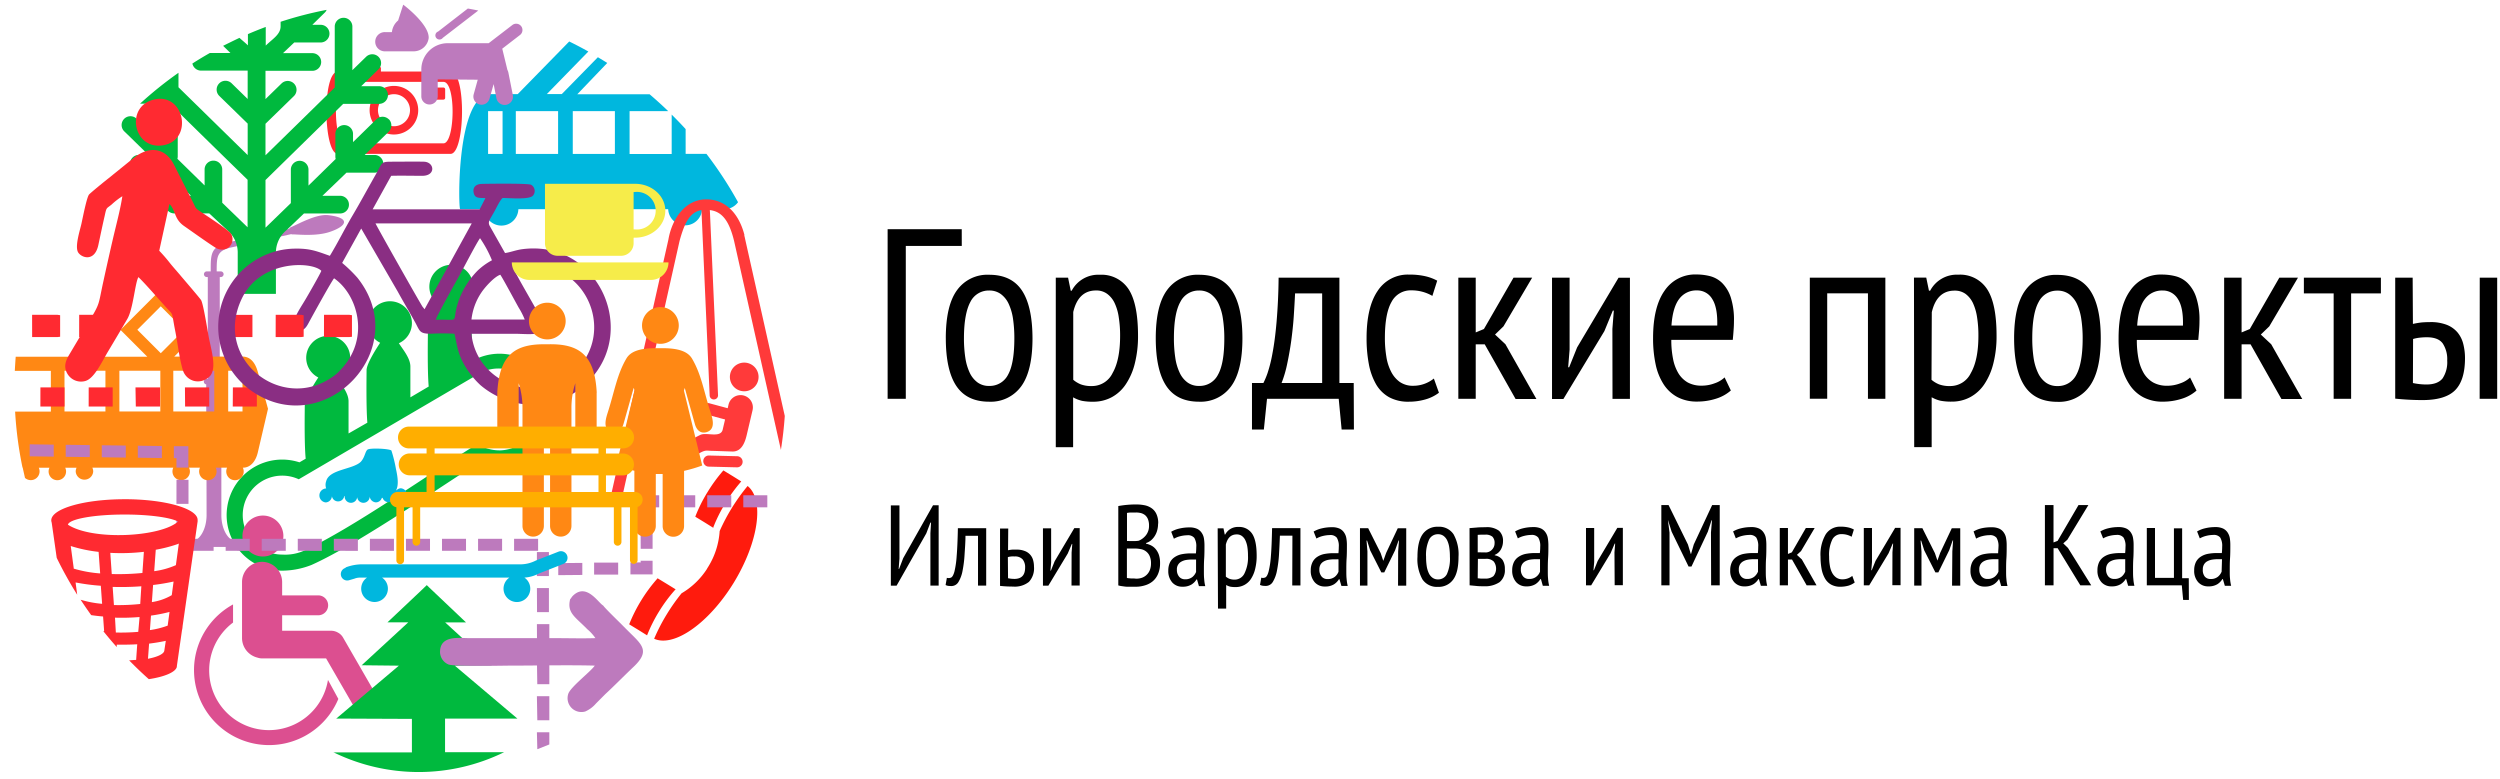 <svg width="138" height="43" fill="none" xmlns="http://www.w3.org/2000/svg"><path d="M53.09 13.575H50v8.439h-1.003v-9.362h4.091l.002.923zm-.882 5.096c0-1.207.208-2.092.622-2.656a2.062 2.062 0 011.771-.848c.822 0 1.425.29 1.81.869.384.579.579 1.457.583 2.635 0 1.206-.21 2.093-.628 2.66a2.074 2.074 0 01-1.767.843c-.819 0-1.422-.29-1.81-.87-.387-.581-.58-1.459-.58-2.633zm1.002 0c-.002.358.023.715.075 1.07.04.286.12.564.24.827.098.215.248.402.436.543.187.132.412.2.64.192a1.131 1.131 0 001.045-.622c.231-.414.346-1.084.346-2.01a7.355 7.355 0 00-.072-1.063 3 3 0 00-.242-.837 1.394 1.394 0 00-.434-.54 1.066 1.066 0 00-.643-.195 1.13 1.13 0 00-1.035.628c-.227.419-.356 1.088-.356 2.007zm5.07-3.343h.678l.147.721h.052a1.655 1.655 0 011.551-.882 1.781 1.781 0 011.584.787c.35.528.527 1.39.527 2.583a6.1 6.1 0 01-.175 1.516c-.096.41-.264.799-.495 1.151-.196.301-.465.55-.78.721a2.13 2.13 0 01-1.023.25 3.124 3.124 0 01-.615-.048 1.812 1.812 0 01-.495-.195v2.755h-.957v-9.36zm.963 5.636c.125.107.267.192.42.254.2.07.411.1.622.092a1.258 1.258 0 001.131-.721c.276-.481.414-1.167.414-2.058a6.329 6.329 0 00-.075-1.018 2.735 2.735 0 00-.226-.78 1.332 1.332 0 00-.423-.519 1.002 1.002 0 00-.606-.18c-.651 0-1.07.398-1.257 1.19v3.74zm4.555-2.293c0-1.207.207-2.092.622-2.656a2.063 2.063 0 011.77-.848c.821 0 1.424.29 1.81.869.386.579.58 1.457.582 2.635 0 1.206-.21 2.093-.63 2.66a2.07 2.07 0 01-1.763.843c-.82 0-1.424-.29-1.81-.87-.386-.581-.58-1.459-.581-2.633zm1.002 0c-.002.358.023.715.075 1.07.038.286.119.565.24.827.096.215.245.402.434.543.187.132.413.2.642.192a1.13 1.13 0 001.043-.622c.233-.414.35-1.084.348-2.01a7.041 7.041 0 00-.075-1.063 2.939 2.939 0 00-.24-.837 1.394 1.394 0 00-.434-.54 1.07 1.07 0 00-.642-.195 1.132 1.132 0 00-1.036.63c-.237.42-.355 1.089-.355 2.007v-.002zm9.936 5.04h-.678l-.161-1.697h-3.958l-.174 1.696h-.656v-2.567h.63a4.44 4.44 0 00.227-.54c.118-.36.21-.726.274-1.098.09-.468.167-1.045.226-1.73a32.32 32.32 0 00.113-2.447h3.356v5.815h.79l.011 2.567zm-1.753-2.568v-4.947h-1.495c-.018.383-.043.803-.072 1.258-.03.454-.08.905-.14 1.357-.062.452-.14.88-.227 1.29a6.329 6.329 0 01-.307 1.042h2.241zm6.446.536a2.243 2.243 0 01-.762.373 3.259 3.259 0 01-.905.122 2.186 2.186 0 01-1.083-.248 1.92 1.92 0 01-.717-.708 3.544 3.544 0 01-.4-1.111 7.57 7.57 0 01-.127-1.436c0-1.143.203-2.012.608-2.608a1.983 1.983 0 011.744-.905c.304-.005.608.026.905.093.224.052.44.134.642.242l-.267.841a2.287 2.287 0 00-1.162-.307 1.186 1.186 0 00-1.09.635c-.245.423-.369 1.09-.369 2-.002.344.026.689.081 1.029.043.29.133.573.267.834.113.224.278.418.482.564.218.143.475.215.735.206a1.81 1.81 0 001.138-.4l.28.784zm2.527-2.673h-.496v3.008h-.96v-6.686h.96v3.022l.453-.188 1.633-2.834h1.029l-1.583 2.687-.466.452.574.536 1.71 3.022h-1.149l-1.705-3.02zm7.048-.844l.079-1.016h-.055l-.465 1.131-2.262 3.746h-.629v-6.695h.97v3.971l-.079.975h.054l.44-1.097 2.286-3.845h.629v6.686h-.962l-.006-3.856zm6.539 3.393a2.24 2.24 0 01-.817.452 3.39 3.39 0 01-1.043.16 2.275 2.275 0 01-1.09-.248 2.074 2.074 0 01-.762-.708 3.26 3.26 0 01-.441-1.104 6.836 6.836 0 01-.14-1.443c0-1.143.21-2.012.628-2.608a2.036 2.036 0 011.778-.905c.25 0 .5.032.742.093.25.066.478.195.663.376.217.222.38.493.475.789.132.428.193.875.178 1.323 0 .15-.006.314-.02.489-.011.174-.027.352-.045.54h-3.393c-.003.35.029.7.095 1.043.05.28.15.55.294.796.126.21.303.385.514.509.24.127.51.188.782.179.245 0 .489-.046.717-.134.201-.067.386-.176.54-.321l.345.722zm-.751-3.585c.018-.668-.076-1.159-.28-1.47a.955.955 0 00-.842-.469 1.17 1.17 0 00-.977.468c-.24.313-.383.803-.428 1.47h2.527zm8.319-1.778h-2.249v5.817h-.96v-6.681h4.17v6.686h-.961v-5.822zm2.54-.869h.678l.149.722h.068a1.66 1.66 0 011.552-.882 1.773 1.773 0 011.583.787c.353.527.529 1.389.529 2.583.006.51-.052 1.02-.174 1.515-.097.41-.264.8-.495 1.152-.197.3-.466.549-.783.721a2.123 2.123 0 01-1.022.249 3.118 3.118 0 01-.613-.048 1.782 1.782 0 01-.495-.194v2.755h-.964l-.013-9.36zm.968 5.641c.125.107.267.192.42.254.2.07.411.1.622.092a1.256 1.256 0 001.131-.721c.276-.482.416-1.167.416-2.058a6.305 6.305 0 00-.074-1.018 2.83 2.83 0 00-.226-.78 1.356 1.356 0 00-.41-.51 1.003 1.003 0 00-.608-.18c-.649 0-1.07.398-1.255 1.19l-.016 3.731zm4.56-2.287c0-1.206.207-2.09.622-2.655a2.053 2.053 0 011.771-.848c.818 0 1.421.29 1.809.869.388.579.581 1.457.581 2.634 0 1.207-.209 2.093-.629 2.66a2.062 2.062 0 01-1.764.844c-.82 0-1.423-.29-1.809-.87-.386-.581-.58-1.459-.581-2.634zm1.002 0a7.36 7.36 0 00.072 1.07c.04.287.121.566.242.828.096.215.246.402.434.543.188.132.413.199.643.192a1.129 1.129 0 001.042-.622c.226-.414.349-1.083.349-2.01a7.003 7.003 0 00-.075-1.064 3.014 3.014 0 00-.24-.836 1.414 1.414 0 00-.436-.541 1.06 1.06 0 00-.64-.194 1.133 1.133 0 00-1.039.628c-.235.42-.352 1.088-.352 2.006zm9.067 2.882a2.211 2.211 0 01-.814.452 3.39 3.39 0 01-1.045.161 2.272 2.272 0 01-1.09-.249 2.063 2.063 0 01-.76-.708 3.257 3.257 0 01-.453-1.104 6.661 6.661 0 01-.14-1.442c0-1.143.209-2.013.627-2.608a2.037 2.037 0 011.78-.905 3 3 0 01.742.093c.249.065.476.194.66.375.218.222.381.493.475.79.135.427.196.874.181 1.323 0 .15-.007.313-.02.488l-.046.54h-3.392c-.003.35.028.7.092 1.043.052.28.151.55.294.797.127.21.304.385.516.508.241.127.511.189.783.18.244 0 .486-.046.714-.134a1.47 1.47 0 00.541-.321l.355.721zm-.749-3.585c.019-.668-.075-1.158-.28-1.47a.961.961 0 00-.841-.468 1.172 1.172 0 00-.977.468c-.24.312-.385.803-.428 1.47h2.526zm3.732 1.032h-.495v3.008h-.963v-6.686h.963v3.022l.453-.188 1.63-2.834h1.029l-1.583 2.687-.468.452.574.536 1.713 3.022h-1.149l-1.704-3.02zm7.195-2.81h-1.644v5.818h-.964v-5.818h-1.644v-.868h4.252v.868zm1.767 4.947c.242.052.488.079.735.081.427 0 .726-.113.905-.341a1.62 1.62 0 00.253-.982 1.58 1.58 0 00-.247-.943c-.165-.226-.452-.341-.877-.341a3.57 3.57 0 00-.373.02 2.16 2.16 0 00-.387.075l-.009 2.43zm0-3.262a4.35 4.35 0 01.495-.083c.161-.012.312-.018.453-.018.314-.01.627.042.922.151.23.09.435.235.595.423.151.186.259.403.315.636.064.255.096.517.095.78 0 .811-.181 1.4-.543 1.767-.36.364-.962.547-1.798.547-.505 0-1.009-.026-1.511-.08v-6.676h.963l.014 2.553zm3.689-2.553h.963v6.686h-.968l.005-6.686zM51.358 29.43l.036-.584h-.036l-.227.597-1.64 2.887h-.316v-4.434h.475v2.94l-.045.57h.024l.227-.594 1.646-2.92h.312v4.433h-.456V29.43zm2.628.145h-.692c0 .36-.03.705-.05 1.042a6.513 6.513 0 01-.111.89 1.844 1.844 0 01-.226.617.452.452 0 01-.387.226c-.062 0-.124-.004-.185-.011a.516.516 0 01-.138-.046l.07-.398a.32.32 0 00.237-.016c.07-.036.13-.147.181-.33.064-.276.105-.558.122-.841.032-.377.055-.894.068-1.55h1.563v3.167h-.452v-2.75zm1.658 2.343c.114.024.23.037.348.038.398 0 .595-.208.595-.626a.679.679 0 00-.138-.453.56.56 0 00-.453-.16.976.976 0 00-.362.036l.01 1.165zm0-1.545c.079-.016.159-.027.24-.034h.225c.155-.005.308.02.453.075a.737.737 0 01.464.5c.034.12.05.244.05.368a1.095 1.095 0 01-.279.837 1.246 1.246 0 01-.875.26c-.24 0-.48-.012-.72-.038v-3.167h.453l-.011 1.199zm3.508.133l.038-.481h-.025l-.226.531-1.07 1.774h-.298v-3.167h.452v1.882l-.038.452h.025l.208-.518 1.083-1.825h.298v3.167h-.452l.005-1.814zm4.774-1.603c.001.111-.012.222-.038.33a1.075 1.075 0 01-.12.31 1.032 1.032 0 01-.206.26.77.77 0 01-.3.172v.036c.101.021.2.056.291.104.096.05.18.12.247.204.076.093.134.2.172.314.045.146.067.3.063.453.005.202-.032.404-.109.592a1.068 1.068 0 01-.294.407 1.187 1.187 0 01-.43.226c-.166.052-.34.078-.515.077h-.457c-.088 0-.176-.015-.262-.027a1.39 1.39 0 01-.238-.047v-4.38a5.37 5.37 0 011.006-.088c.145 0 .289.014.43.041.139.025.27.078.387.156.12.08.215.19.276.32.077.169.112.354.104.54h-.007zm-1.203 3.04a.948.948 0 00.317-.052.736.736 0 00.432-.425.988.988 0 00.063-.365.96.96 0 00-.08-.42.655.655 0 00-.494-.371 1.759 1.759 0 00-.333-.032h-.423V31.9a.34.34 0 00.097.018l.134.013h.15l.137.012zm-.258-2.077h.202c.063-.002.127-.008.19-.018a.982.982 0 00.402-.307.821.821 0 00.167-.523.933.933 0 00-.056-.35.577.577 0 00-.156-.227.62.62 0 00-.226-.117 1.115 1.115 0 00-.279-.034h-.298a1.886 1.886 0 00-.201.023v1.551l.255.002zm2.185-.513c.14-.082.293-.142.453-.177.181-.043.367-.064.554-.063a.996.996 0 01.427.08c.103.05.191.129.254.226a.76.76 0 01.12.31c.019.12.028.242.029.364 0 .253 0 .502-.016.741-.016.24-.016.469-.016.679 0 .16 0 .31.016.452.008.131.028.262.059.39h-.349l-.106-.374h-.025a.861.861 0 01-.28.285.906.906 0 01-.493.12.724.724 0 01-.561-.226.937.937 0 01-.226-.656c-.005-.156.026-.31.09-.452a.747.747 0 01.26-.297c.12-.08.256-.136.398-.163a2.64 2.64 0 01.518-.045h.258a3.38 3.38 0 00.02-.348.88.88 0 00-.108-.507.451.451 0 00-.394-.145c-.13.002-.259.02-.384.052-.122.03-.24.077-.349.139l-.149-.385zm1.373 1.534a1.164 1.164 0 00-.127 0h-.126c-.1 0-.2.008-.299.024a.807.807 0 00-.258.09.466.466 0 00-.248.444.576.576 0 00.124.391.409.409 0 00.319.14.62.62 0 00.414-.126.7.7 0 00.201-.278v-.685zm1.192-1.724h.321l.07.344h.025a.78.78 0 01.735-.419.847.847 0 01.751.373c.168.25.251.656.251 1.222.003.242-.026.484-.083.72a1.72 1.72 0 01-.227.544.99.99 0 01-.852.459 1.449 1.449 0 01-.294-.022.79.79 0 01-.227-.093v1.305h-.452l-.018-4.433zm.452 2.667c.06.05.127.09.2.12a.808.808 0 00.293.045.597.597 0 00.534-.342 2 2 0 00.195-.975 3.137 3.137 0 00-.034-.484 1.339 1.339 0 00-.11-.368.637.637 0 00-.195-.242.47.47 0 00-.288-.084c-.307 0-.506.188-.595.563v1.767zm3.674-2.262h-.69c-.014.36-.03.705-.05 1.042a6.497 6.497 0 01-.113.89 1.844 1.844 0 01-.226.617.45.45 0 01-.387.226c-.061 0-.123-.003-.183-.011a.563.563 0 01-.14-.046l.07-.398a.325.325 0 00.226-.015c.07-.037.131-.147.18-.33.066-.277.107-.559.125-.842.032-.378.052-.893.066-1.55h1.565v3.167h-.452l.009-2.75zm1.171-.226c.141-.082.294-.142.453-.177.181-.043.367-.064.554-.063a.981.981 0 01.427.079c.104.05.192.129.254.226a.76.76 0 01.12.31c.02.12.03.242.029.364 0 .254 0 .502-.016.742s-.016.468-.016.679c0 .16 0 .31.016.452.01.131.03.261.061.39h-.348l-.109-.374h-.025a.876.876 0 01-.278.285.904.904 0 01-.495.12.722.722 0 01-.559-.226.928.928 0 01-.226-.656.99.99 0 01.093-.453.762.762 0 01.257-.296c.122-.08.258-.136.4-.163a2.57 2.57 0 01.517-.045h.262c.011-.131.018-.247.018-.348a.88.88 0 00-.109-.507.452.452 0 00-.39-.145c-.131.002-.261.02-.388.052-.121.03-.239.076-.348.138l-.154-.384zm1.373 1.533a1.164 1.164 0 00-.127 0h-.126c-.1 0-.199.009-.296.025a.844.844 0 00-.26.09.483.483 0 00-.181.17.527.527 0 00-.066.274.566.566 0 00.124.391.405.405 0 00.32.14.613.613 0 00.41-.126.68.68 0 00.202-.278v-.686zm3.293-.436l.046-.602h-.025l-.19.538-.597 1.22h-.163l-.615-1.215-.17-.538h-.032l.05.594v1.887h-.412v-3.167h.453l.69 1.375.138.412h.013l.152-.425.64-1.357h.468v3.166h-.452l.006-1.888zm1.066.296c0-.57.098-.99.294-1.258a.983.983 0 01.839-.4.954.954 0 01.857.412c.21.38.306.813.276 1.246 0 .574-.097.995-.296 1.26a.983.983 0 01-.837.4.96.96 0 01-.857-.412 2.262 2.262 0 01-.276-1.248zm.475 0c-.001.17.01.339.034.507.019.136.058.268.115.393a.65.65 0 00.206.256.502.502 0 00.303.092.534.534 0 00.493-.294c.13-.3.187-.627.165-.954a3.37 3.37 0 00-.034-.502 1.39 1.39 0 00-.113-.396.665.665 0 00-.208-.258.502.502 0 00-.303-.09.533.533 0 00-.49.296 2.035 2.035 0 00-.168.95zm2.4-1.583l.386-.032c.14-.014.306-.018.5-.018.26-.024.52.044.735.192a.738.738 0 01.226.586c0 .15-.037.297-.106.43a.679.679 0 01-.35.319v.024a.678.678 0 01.431.256c.092.154.136.33.127.509a.841.841 0 01-.292.717 1.43 1.43 0 01-.868.226c-.143 0-.28 0-.412-.016l-.373-.036-.005-3.157zm.452 2.768l.178.018h.213a.701.701 0 00.473-.133.656.656 0 00.02-.808.581.581 0 00-.452-.149h-.423l-.01 1.072zm.468-1.425a.48.48 0 00.319-.154.525.525 0 00.106-.16.513.513 0 00.037-.193.486.486 0 00-.118-.361.572.572 0 00-.4-.113h-.243l-.17.01v.964l.469.007zm1.595-1.16c.14-.082.293-.141.452-.177.181-.043.368-.064.554-.063a.995.995 0 01.428.08.63.63 0 01.253.225.759.759 0 01.12.31c.019.12.029.242.03.364 0 .254 0 .503-.017.742-.015.24-.015.469-.015.679 0 .16 0 .31.015.452.009.131.029.262.06.39h-.35l-.105-.374h-.028a.876.876 0 01-.278.285.905.905 0 01-.493.12.724.724 0 01-.56-.226.94.94 0 01-.227-.656 1.02 1.02 0 01.093-.453.747.747 0 01.26-.296c.12-.08.256-.136.398-.163.17-.032.343-.047.516-.045H85c.013-.116.02-.232.02-.348a.88.88 0 00-.108-.507.453.453 0 00-.394-.145c-.13.002-.259.02-.385.052-.121.03-.239.076-.348.138l-.151-.384zm1.375 1.533a1.164 1.164 0 00-.127 0h-.127c-.1 0-.2.009-.298.025a.808.808 0 00-.258.09.453.453 0 00-.18.17.507.507 0 00-.067.274.56.56 0 00.123.391.404.404 0 00.319.14.611.611 0 00.615-.404v-.686zm4.11-.38l.038-.481h-.027l-.226.531-1.072 1.773h-.285v-3.166h.452v1.882l-.038.452h.024l.208-.518 1.084-1.825h.305v3.166h-.452l-.011-1.814zm5.326-1.09l.057-.678h-.025l-.204.628-.904 1.925h-.159l-.936-1.925-.197-.628h-.007l.088.678v2.913h-.452v-4.433h.398l1.07 2.178.158.52h.014l.151-.524 1.014-2.174h.418v4.433h-.475l-.009-2.913zm1.222-.063c.14-.082.293-.141.452-.177.181-.043.367-.064.554-.063a.982.982 0 01.427.08.62.62 0 01.254.225.763.763 0 01.122.31c.018.12.027.243.027.364 0 .254 0 .503-.016.742-.016.24-.016.469-.016.679 0 .16 0 .31.016.452.01.131.031.261.061.39H97.2l-.109-.374h-.024a.876.876 0 01-.279.285.906.906 0 01-.493.12.724.724 0 01-.56-.226.927.927 0 01-.227-.656 1.02 1.02 0 01.093-.453.748.748 0 01.26-.296c.12-.08.256-.136.398-.163.17-.032.343-.047.516-.045h.26a3.35 3.35 0 00.018-.348.884.884 0 00-.106-.507.453.453 0 00-.394-.145c-.13.002-.26.02-.387.052-.121.03-.238.077-.348.138l-.151-.384zm1.375 1.533a1.217 1.217 0 00-.127 0h-.127c-.1 0-.2.009-.298.025a.843.843 0 00-.26.09.482.482 0 00-.181.17.527.527 0 00-.066.274.565.565 0 00.125.391.404.404 0 00.319.14.613.613 0 00.411-.126.71.71 0 00.204-.278v-.686zm1.88.019h-.227v1.424h-.452v-3.166h.452v1.432l.215-.089.773-1.343h.487l-.753 1.273-.227.21.272.252.812 1.431h-.545l-.808-1.424zm3.458 1.266c-.108.082-.23.142-.36.179a1.654 1.654 0 01-.425.056 1.027 1.027 0 01-.514-.117.903.903 0 01-.339-.335 1.68 1.68 0 01-.19-.527 3.764 3.764 0 01-.059-.679c-.028-.43.072-.86.287-1.235a.94.94 0 01.826-.423c.143-.002.286.012.425.044.106.024.208.063.303.115l-.124.398a1.088 1.088 0 00-.552-.145.556.556 0 00-.516.301c-.136.295-.196.62-.174.945-.001.164.011.328.039.489.02.138.062.272.126.396a.744.744 0 00.227.264.59.59 0 00.348.1.849.849 0 00.538-.19l.134.364zm2.083-1.665l.038-.481h-.025l-.226.531-1.07 1.773h-.298v-3.166h.452v1.882l-.038.452h.024l.209-.518 1.083-1.825h.299v3.166h-.453l.005-1.814zm3.306-.056l.043-.602h-.024l-.19.539-.6 1.225h-.165l-.615-1.214-.17-.538h-.031l.049.594v1.887h-.402v-3.167h.452l.69 1.375.14.412.152-.425.64-1.357h.468v3.166h-.452l.015-1.895zm1.172-1.097c.141-.082.294-.141.452-.177.18-.038.362-.056.546-.052a.988.988 0 01.427.08c.104.05.191.128.253.226a.742.742 0 01.12.31c.021.12.03.242.03.364 0 .253 0 .502-.016.742s-.016.468-.016.678c0 .16 0 .31.016.453.009.13.03.26.061.389h-.348l-.109-.374h-.025a.867.867 0 01-.28.285.906.906 0 01-.493.12.726.726 0 01-.561-.226.937.937 0 01-.227-.656c-.004-.156.027-.31.091-.452a.763.763 0 01.26-.297c.121-.08.257-.136.4-.162.17-.033.343-.048.516-.046h.26c0-.13.018-.246.018-.348a.877.877 0 00-.108-.507.455.455 0 00-.392-.144c-.13.002-.26.02-.386.052a1.38 1.38 0 00-.349.138l-.14-.396zm1.373 1.533a1.12 1.12 0 00-.127 0h-.126c-.1 0-.199.009-.297.025a.842.842 0 00-.26.09.47.47 0 00-.181.17.503.503 0 00-.065.274.57.57 0 00.122.391.408.408 0 00.321.14.615.615 0 00.412-.126.675.675 0 00.201-.278v-.686zm3.268-.608h-.226v2.051h-.477v-4.433h.475v2.065l.226-.088 1.154-1.977h.545l-1.161 1.914-.226.201.26.253 1.285 2.065h-.602l-1.253-2.051zm2.357-.925a1.59 1.59 0 01.453-.177c.181-.043.367-.064.554-.063a.995.995 0 01.427.08.62.62 0 01.254.225.755.755 0 01.119.31c.021.12.03.242.03.364 0 .254 0 .503-.016.742-.016.24-.016.469-.016.679 0 .16 0 .31.016.452.009.131.028.262.059.39h-.346l-.109-.374h-.025a.88.88 0 01-.28.285.907.907 0 01-.493.12.726.726 0 01-.561-.226.932.932 0 01-.226-.656c-.004-.156.027-.31.092-.453a.771.771 0 01.26-.296 1.09 1.09 0 01.399-.163 2.61 2.61 0 01.515-.045h.263a3.69 3.69 0 00.02-.348.878.878 0 00-.109-.507.45.45 0 00-.391-.145c-.13.002-.26.02-.387.052-.122.03-.239.076-.348.138l-.154-.384zm1.373 1.533a1.12 1.12 0 00-.127 0h-.126a1.85 1.85 0 00-.297.025.851.851 0 00-.26.09.47.47 0 00-.181.17.503.503 0 00-.065.274.575.575 0 00.122.391.408.408 0 00.321.14.615.615 0 00.412-.126.701.701 0 00.201-.278v-.686zm3.515 2.249h-.317l-.074-.806h-1.932v-3.166h.452V31.9h1.045v-2.737h.453v2.755h.366l.007 1.199zm.452-3.782c.141-.082.294-.142.453-.177.181-.043.367-.064.554-.063a.995.995 0 01.427.08c.104.05.191.128.254.225.061.094.102.2.12.31.018.12.027.243.027.364 0 .254 0 .503-.016.742-.016.24-.016.469-.016.679 0 .16 0 .31.016.452.01.131.031.261.061.39h-.348l-.109-.374h-.025a.873.873 0 01-.278.285.903.903 0 01-.495.12.724.724 0 01-.559-.226.926.926 0 01-.226-.656c-.004-.156.027-.31.092-.453a.75.75 0 01.261-.296c.12-.08.255-.136.398-.163.17-.032.342-.047.515-.045h.26a3.12 3.12 0 00.019-.348.894.894 0 00-.107-.507.449.449 0 00-.393-.145 1.65 1.65 0 00-.387.052c-.122.03-.239.077-.348.138l-.15-.384zm1.376 1.533a1.223 1.223 0 00-.127 0h-.127c-.1 0-.2.009-.298.025a.842.842 0 00-.26.09.45.45 0 00-.179.17.505.505 0 00-.068.274.57.57 0 00.104.394.397.397 0 00.319.14.613.613 0 00.412-.127.715.715 0 00.203-.278l.021-.688z" fill="currentColor"/><path d="M11.631 14.98v-.051c0-.93 0-1.34 1.054-1.572l3.273-.726a.227.227 0 01.11-.095c.36-.145 1.385-.74 2.06-.658 1.227.147 1.044.594.08.922-.762.26-1.809.134-2.015.14h-.036a.276.276 0 01-.086-.015l-3.311.735c-.792.176-.794.511-.799 1.271v.05h.226a.156.156 0 110 .312h-.056v5.616h.056a.16.16 0 01.166.154.158.158 0 01-.134.154v7.213c0 .807.394 1.463.878 1.463h.07v.226a.073.073 0 01-.047.066.072.072 0 01-.028.004h-2.447a.072.072 0 01-.068-.042.073.073 0 01-.007-.028v-.226c.453-.04.833-.679.833-1.461 0-2.402-.018-4.809-.02-7.213a.155.155 0 01.031-.308h.056v-5.618h-.056a.156.156 0 110-.312h.217z" fill="#BD7ABD"/><path d="M27.577 19.525a3.04 3.04 0 00-1.54.417V18.22c0-.452-.396-.923-.636-1.287a1.21 1.21 0 10-1.034-.025c-.192.292-.748 1.156-.748 1.509 0 .26-.032 2.036.045 2.92l-1.011.597v-1.7c0-.453-.396-.924-.636-1.288a1.21 1.21 0 10-1.033-.025c-.193.292-.749 1.156-.749 1.51 0 .257-.03 2.012.043 2.901l-1.038.595v-1.778c0-.452-.396-.923-.634-1.285a1.214 1.214 0 10-1.036-.027c-.192.292-.746 1.158-.746 1.511 0 .265-.034 2.113.05 2.972l-.344.201a3.066 3.066 0 10-.952 5.98 4.478 4.478 0 001.617-.316c2.741-1.224 7.867-4.838 9.344-5.707a3.065 3.065 0 101.029-5.953h.009zm0 5.336a2.263 2.263 0 01-1.22-.357c-2.713 1.682-6.882 4.645-9.587 5.9a2.568 2.568 0 01-1.183.209 2.179 2.179 0 11.905-4.157l9.823-5.752a2.48 2.48 0 01.226-.138 2.261 2.261 0 111.024 4.297l.012-.002z" fill="#00B93E"/><path d="M24.872 3.948h-3.845v-.174a.097.097 0 00-.098-.097h-.728a.097.097 0 00-.097.097v.179h-1.452c-.88 0-.806 4.541 0 4.541h6.22c.805-.004.88-4.546 0-4.546zm-.394 3.965H19.05c-.645 0-.704-3.393 0-3.393h5.428c.704.003.642 3.393 0 3.393z" fill="#FF2A31"/><path d="M21.744 4.742a1.341 1.341 0 100 2.683 1.341 1.341 0 000-2.683zm0 2.226a.884.884 0 11.009-1.769.884.884 0 01-.01 1.769zm2.732-2.138h-.728a.097.097 0 00-.098.098v.475c0 .054.044.097.098.097h.728a.097.097 0 00.097-.097v-.475a.097.097 0 00-.097-.097z" fill="#FF2A31"/><path d="M35.86 5.204h-3.994l1.655-1.729a24.047 24.047 0 00-.518-.316L31.01 5.194h-.826l2.293-2.35a20.323 20.323 0 00-1.056-.554l-2.845 2.907h-1.493c-1.905 0-1.791 6.35-1.68 6.35h1.34a.936.936 0 001.871 0h8.27a.936.936 0 001.87 0h1.23a.936.936 0 00.756-.386 21.4 21.4 0 00-1.746-2.669h-1.147V7.126a21.35 21.35 0 00-.77-.8v2.173h-2.324V6.133h2.13a22.077 22.077 0 00-1.026-.93h.004zm-4.243.93h2.325v2.365h-2.325V6.133zm-3.144 0h2.334v2.365h-2.334V6.133zm-1.531 0h.8v2.365h-.8V6.133z" fill="#00B7DE"/><path d="M24.162 4.38v.957a.453.453 0 01-.905 0V3.833a1.452 1.452 0 011.445-1.448h2.273l1.312-1.008a.347.347 0 01.423.55l-.986.76.285 1.173a.521.521 0 01.052.14l.247 1.244a.46.46 0 11-.905.177l-.154-.78-.226.8a.453.453 0 01-.878-.226l.226-.814-2.21-.02zm-2.886-2.608h.357a.968.968 0 01.344-.642l.28-.873c.383.287 1.45 1.199 1.405 1.852a.837.837 0 01-.803.724h-1.583a.531.531 0 110-1.06zM26.394.587L24.442 2.09a.227.227 0 11-.256-.35l1.64-1.27c.19.035.38.07.568.11v.008z" fill="#BD7ABD"/><path d="M14.23 20.527c-.122-.452-.378-.844-.844-.844H9.618l1.48-1.479-2.224-2.216-2.223 2.223 1.479 1.48H.867c-.02.26-.036.52-.05.782h1.99v2.246H.834c.06 1.041.197 2.077.41 3.098h.015v.025l.12.539a.484.484 0 00.762-.563h.589a.482.482 0 10.87 0h.627a.493.493 0 00-.048.207.484.484 0 00.966 0 .493.493 0 00-.047-.208h4.467a.49.49 0 00.096.55.482.482 0 00.775-.55h.601a.492.492 0 00.096.55.482.482 0 00.775-.55h.627a.49.49 0 00.095.55.482.482 0 00.775-.55c.453 0 .722-.395.826-.843l.563-2.407-.563-2.04zm-8.41 2.185H3.56v-2.246h2.26v2.246zm3.031 0H6.59v-2.246h2.26v2.246zm.023-3.214L7.58 18.204l1.294-1.296 1.294 1.296-1.294 1.294zm2.954 3.214H9.566v-2.246h2.262v2.246zm1.558 0h-.79v-2.246h.79v2.246z" fill="#FF8814"/><path d="M21.466 6.583a.489.489 0 010 .679c-.407.398-.857.834-1.335 1.293h.577a.489.489 0 010 .975h-1.515a.322.322 0 01-.066 0c-.434.421-.882.85-1.33 1.278h.946a.49.49 0 01.48.682.488.488 0 01-.48.293h-1.964l-.959.918a1.61 1.61 0 00-.59 1.217v2.303h-2.108v-2.307a1.61 1.61 0 00-.588-1.217l-.984-.918H9.596a.488.488 0 010-.975h.945l-1.33-1.276H7.628a.489.489 0 010-.975h.574c-.477-.452-.927-.905-1.334-1.294a.487.487 0 11.679-.698l1.289 1.266v-.42a.488.488 0 11.975 0v1.232a.475.475 0 01-.018.127l1.501 1.47v-.882a.486.486 0 11.973 0v1.837l1.4 1.356V9.924l-.014-.014a1245.67 1245.67 0 01-4.277-4.189H7.732a21.093 21.093 0 012.12-1.703v.799l3.82 3.743V6.823l-1.566-1.527a.486.486 0 11.679-.699l.886.867V3.898h-2.573a.49.49 0 01-.478-.391 20.2 20.2 0 01.966-.583h1.131l-.402-.394c.301-.15.603-.298.904-.441.143.133.31.262.466.416v-.622c.324-.14.652-.272.984-.396v1.03c.375-.37.821-.61.821-1.07v-.245C16.322.93 17.17.71 18.03.544a.452.452 0 01-.11.16l-.68.666h.49a.488.488 0 010 .974h-1.487l-.622.59h1.62a.488.488 0 110 .976h-2.586v1.56l.887-.864a.487.487 0 11.679.7l-1.566 1.526v1.74c1.276-1.246 2.55-2.494 3.823-3.744V1.447a.487.487 0 01.973 0v2.426l.76-.74a.486.486 0 11.678.697l-.95.928h.966a.488.488 0 110 .975h-1.959l-4.275 4.189-.016.013v2.633l1.4-1.357V9.363a.486.486 0 11.973 0v.882l1.502-1.47a.476.476 0 01-.018-.127V7.415a.488.488 0 11.975 0v.43l1.291-1.262a.486.486 0 01.679 0h.009z" fill="#00B93E"/><path d="M39.389 29.12l-.012.018-.459-.287-.534-.326v-.016c.184-.472.411-.926.679-1.357a8.68 8.68 0 01.868-1.185l.534.326.452.283a8.68 8.68 0 00-.868 1.185c-.267.43-.494.885-.679 1.357l.019.002zm-2.097 3.427v-.018l-.468-.288-.534-.325v.018a8.684 8.684 0 00-1.559 2.528l.534.326.453.283c.18-.456.4-.895.658-1.312.264-.432.567-.84.905-1.217l.01.005zm1.74-1.154a4.192 4.192 0 01-1.41 1.357c-.295.366-.566.75-.812 1.152a10.36 10.36 0 00-.701 1.357c1 .452 2.703-.64 4.042-2.556.12-.172.237-.35.35-.534 1.38-2.262 1.704-4.591.767-5.342a10.698 10.698 0 00-1.543 2.488 4.24 4.24 0 01-.64 1.985l-.054.086v.007z" fill="#FF1B0D"/><path d="M40.71 25.184l-1.602-.04a.308.308 0 00-.016.613l1.602.04a.307.307 0 00.015-.613zM39.184 11.6l.452 10.223a.226.226 0 01-.226.226.226.226 0 01-.237-.226l-.453-10.228c-.572.107-.904.563-1.212 1.722l-3.182 14.201a.31.31 0 11-.607-.135l3.176-14.155c.201-1.173.945-2.223 2.088-2.223 1.06 0 1.793.764 2.105 1.945v.059c.02.072.037.15.052.226l2.18 9.726a21.697 21.697 0 01-.214 1.873l-2.585-11.535c-.276-1.131-.679-1.633-1.357-1.704l.02.005zm-.04 10.658l1.026.276.045-.2a.682.682 0 011.241-.204.68.68 0 01.085.514l-.324 1.376c-.088.375-.273.922-.796.904l-1.004-.034c-.452 0-.43-.083-.832.138l-.756.419c-.823.452-1.004-.414-.56-.663.442-.249.94-.56 1.381-.773.337-.175 1.131.196 1.244-.301l.13-.555-1.046-.278a.324.324 0 01-.226-.393.321.321 0 01.391-.226zm1.935-2.242a.791.791 0 11.005 1.583.791.791 0 01-.005-1.583z" fill="#FF3A3A"/><path d="M18.677 38.58a4.143 4.143 0 01-7.941-2.058 4.142 4.142 0 012.128-3.157v1a3.3 3.3 0 105.24 3.166l.573 1.05zm-4.216-7.567a1.117 1.117 0 011.113 1.113v.74h2.036a.55.55 0 010 1.096h-2.036v.855h2.7c.135 0 .267.036.383.104.115.061.21.154.276.267l1.732 3.002a.692.692 0 01-1.199.69l-1.465-2.536h-3.538a.77.77 0 01-.25-.043 1.117 1.117 0 01-.853-1.088v-3.087a1.115 1.115 0 011.112-1.113h-.011zm.052-2.554a1.13 1.13 0 110 2.26 1.13 1.13 0 010-2.26z" fill="#DC4F90"/><path d="M18.387 41.533h4.35v-1.85l-4.176-.018 3.456-2.92-2.053-.023 2.571-2.368h-1.149l1.835-1.732.337-.324.129.127 2.035 1.93h-1.151l2.585 2.367-2.051.023 3.454 2.92h-3.992v1.857h3.259a10.706 10.706 0 01-9.428 0l-.01.011z" fill="#00B93E"/><path d="M1.638 25.189v-.663l1.328.018v.663l-1.328-.018zm1.99.027v-.665l1.328.018v.663l-1.327-.016zm1.989.025v-.663l1.327.016v.665l-1.327-.018zm1.99.025v-.663l1.328.018v.663l-1.328-.018zm1.99.027v-.663h.8v1.183H9.74v-.527l-.142.007zm.145 1.192h.663v1.328H9.74l.002-1.328zm0 1.99h.663v1.328H9.74l.002-1.328zm.724 1.93v-.665h1.325v.663l-1.325.002zm1.99 0v-.663h1.328v.665l-1.328-.002zm1.99 0v-.665h1.329v.665h-1.328zm1.991 0v-.663h1.328v.665l-1.328-.002zm1.99 0v-.663h1.328v.665l-1.327-.002zm1.991 0v-.663h1.328v.665l-1.328-.002zm1.99 0v-.663h1.328v.663h-1.328zm1.99 0v-.663h1.326v.663H24.4zm1.991 0v-.663h1.326v.663h-1.326zm1.988 0v-.663h1.326v.663h-1.326zm1.26.068h.663v1.325h-.665l.002-1.325zm0 1.99h.663v1.328h-.656l-.007-1.328zm0 1.99h.686v1.326h-.679l-.007-1.326zm0 1.99h.686v1.326h-.665l-.02-1.325zm0 1.989h.686v1.325h-.663l-.023-1.325zm0 1.99h.686v.672c-.227.09-.44.179-.663.262l-.023-.934z" fill="#BD7ABD"/><path d="M6.88 27.557c-2.235 0-4.05.522-4.05 1.167.001.042.01.083.023.122l.278 1.948c.34.698.718 1.377 1.131 2.035l-.09-.678c.46.089.925.15 1.393.183l.072.997a5.74 5.74 0 01-1.187-.226c.188.287.382.572.584.85.212.032.432.057.656.075l.058.81h-.045c.24.298.486.592.742.877v-.13c.378 0 .76 0 1.13-.023l-.06.864c-.125 0-.254.018-.387.022.348.36.712.706 1.086 1.04.868-.13 1.479-.386 1.547-.678a.201.201 0 000-.034l.285-1.992c.02-.074.03-.15.034-.227l.828-5.772a.503.503 0 000-.081c.02-.627-1.792-1.15-4.029-1.15zm-2.805 3.845l-.17-1.262c.5.158 1.016.266 1.538.323l.086 1.19a6.874 6.874 0 01-1.443-.26l-.011.009zm-.326-2.43c.036-.316 1.423-.57 3.13-.57 1.357 0 2.522.161 2.952.388l-.018.013c-.977.844-4.7 1.045-6.064.16v.01zm3.883 5.906c-.411.035-.824.047-1.237.037l-.047-.82c.452.014.905.002 1.357-.035l-.073.818zm.109-1.538c-.482.05-.967.07-1.452.06l-.07-1.003c.528.016 1.056.005 1.583-.034l-.061.977zm.12-1.712a13.46 13.46 0 01-1.692.059l-.081-1.17c.618.034 1.239.015 1.854-.056l-.081 1.167zm1.212 4.264c0 .197-.362.368-.905.472l.062-.836c.318-.039.628-.09.922-.154l-.079.518zm.183-1.357c-.317.116-.646.2-.981.246l.059-.8a8.945 8.945 0 001.024-.202l-.102.756zm.227-1.683a3.063 3.063 0 01-1.1.384l.068-.945c.38-.044.758-.108 1.131-.19l-.1.75zm.226-1.656c-.381.167-.784.28-1.197.333l.086-1.183c.413-.073.82-.178 1.217-.315A.208.208 0 009.872 30l-.163 1.196zm-2.957-20.35c-.113.74-.357 1.636-.529 2.382a191.11 191.11 0 00-.527 2.35c-.274 1.255-.16 1.13-.755 2.124a418.71 418.71 0 00-1.09 1.827c-.2.333-.371.679-.136 1.093a.873.873 0 00.993.41c.502-.143.904-1.041 1.253-1.625.348-.583.714-1.198 1.072-1.81.317-.542.427-2.012.608-2.3.369.351 1.118 1.215 1.495 1.633.48.534.31.188.54 1.358.128.646.227 1.504.408 2.11a.88.88 0 00.629.63.904.904 0 00.918-.318c.317-.452.04-1.357-.097-2.05-.077-.395-.303-1.854-.432-2.09-.059-.105-1.03-1.23-1.147-1.372-.19-.226-.396-.452-.577-.679a8.387 8.387 0 00-.588-.678l.563-2.574a.24.24 0 01.064.063c.276.353.226.785.74 1.143.386.269 1.39.986 1.746 1.203a.633.633 0 00.735-.03.593.593 0 00.113-.746c-.131-.208-1.473-1.072-1.735-1.253-.262-.181-.185-.138-.405-.568L9.607 9.098c-.473-.941-1.357-1.079-2.244-.367L5.99 9.842c-.131.1-1.031.83-1.081.905-.131.187-.34 1.269-.414 1.603-.086.387-.387 1.292-.17 1.6.218.307.905.49 1.102-.419.118-.547.226-1.077.353-1.624.106-.493.088-.373.387-.622.18-.168.377-.32.585-.452v.013zm1.812-5.364c-1.692.328-1.226 2.816.441 2.538 1.667-.279 1.199-2.866-.452-2.538h.011zm1.653 16.957h1.333v-1.056h-1.341l.008 1.056z" fill="#FF2A31"/><path d="M4.369 18.607h1.395l.152-.016V17.4l-.15-.022H4.371l-.002 1.23zm.525 3.832H6.22v-1.056H4.896l-.002 1.056zm-2.665 0h1.33v-1.056H2.231l-.002 1.056zm10.619 0h1.33v-1.056h-1.323l-.007 1.056zm-.457-3.832h1.543v-1.226H12.4l-.009 1.226z" fill="#FF2A31"/><path d="M33.29 33.415c.05.106.857.887 1.009 1.04.151.154.335.338.516.516.678.665 1.035 1.011.156 1.841-.536.507-1.032 1.018-1.559 1.505l-.513.515c-.161.19-.363.34-.59.441a.764.764 0 01-.941-.972c.122-.38 1.239-1.226 1.463-1.559-1.531-.04-3.115 0-4.655 0-.434 0-3.137.064-3.433-.068a.758.758 0 01-.453-.714c.027-.905 1.05-.735 1.6-.735h4.659c.76 0 1.565.024 2.318 0a2.493 2.493 0 00-.452-.496c-.66-.678-1.131-.893-.943-1.65l.01-.014.015-.014.06-.084a.56.56 0 01.089-.102c.74-.69 1.377.41 1.649.56l-.005-.01zm-1.146-2.343v.665l-1.328.012v-.665l1.328-.012zm10.212-3.732v.665H41.03v-.665h1.326zm-1.99 0v.665H39.04v-.665h1.325zm-1.989 0v.665H37.05v-.665h1.328zm-1.99 0v.665h-.369v.292h-.665v-.959l1.034.002zm-1.027 1.624h.663v1.328h-.656l-.007-1.328zm0 1.99h.663v.754H34.8v-.665h.572l-.013-.088zm-1.237.102v.663h-1.328v-.663h1.328z" fill="#BD7ABD"/><path d="M26.025 17.639a3.303 3.303 0 01.548-1.493c.19-.287.719-.88 1.045-.98.156.227.823 1.478 1.02 1.826.128.205.238.422.328.647h-2.94zm-7.588-2.28c1.214.837 1.889 2.94.737 4.598-.113.16-.237.311-.373.453a2.14 2.14 0 01-.434.384c-2.807 2.002-6.648-.961-5.008-4.334 1.034-2.135 3.872-2.035 4.379-1.51-.07.187-.742 1.357-.887 1.597-.31.531-.96 1.413-.438 1.644.382.167.547-.226.69-.489.207-.38 1.232-2.241 1.343-2.343h-.01zm9.916-.538c.531-.322 1.73-.165 2.277.047 2.059.81 2.816 3.375 1.552 5.12-1.911 2.638-5.858 1.405-6.159-1.564h2.37c.713 0 1.927.185 1.62-.563-.17-.414-1.57-2.744-1.66-3.04zm-8.414-2.206l2.013 3.475c.328.599.665 1.153.997 1.762.226.43.226.574.833.57.434-.024.87-.024 1.305 0 .147.633.151.904.416 1.479.254.51.598.969 1.015 1.357 1.441 1.228 3.597 1.486 5.203.414 3.903-2.608 1.608-8.5-2.889-7.917-.35.046-.656.172-.954.213l-.846-1.497c-.118-.226 0-.333.253-.787.1-.175.324-.659.464-.754.393 0 1.454.104 1.67-.13a.394.394 0 00-.107-.603c-.186-.085-2.461-.054-2.733-.045-.27.01-.497.15-.434.482.064.332.315.283.65.303l-.317.618H20.57l1.024-1.85c.568-.016 1.145 0 1.715 0 .767 0 .678-.765.086-.779-.593-.013-1.154 0-1.726 0-.678 0-.538.025-.957.758-.418.733-.812 1.47-1.246 2.203-.434.733-.819 1.515-1.258 2.235-.692-.242-1.065-.412-1.927-.398a4.217 4.217 0 00-1.881.468 4.323 4.323 0 00-.441 7.437c4 2.69 8.88-2.384 5.774-6.293a7.72 7.72 0 00-.846-.823l1.052-1.898zm4.12 5.03c.021-.149 1.037-1.965 1.202-2.261.276-.482 1.018-1.932 1.237-2.237.262.382.483.79.658 1.22-.282.15-.544.338-.778.558a4.567 4.567 0 00-1.045 1.628c-.475 1.337.21 1.072-1.28 1.093h.007zm-.741-.723c-.355-.586-2.558-4.488-2.59-4.592h5.313l-2.605 4.739-.118-.147z" fill="#8A2E83"/><path d="M30.18 16.71a1.013 1.013 0 110 2.025 1.013 1.013 0 010-2.025zm2.755 4.967v1.845a.59.59 0 11-1.178 0v-2.37a4.386 4.386 0 00-.213 1.37v6.51a.59.59 0 01-.577.59h-.027a.59.59 0 01-.577-.59v-4.553a.174.174 0 00-.171-.163.172.172 0 00-.17.163v4.553a.593.593 0 01-.577.59h-.027a.59.59 0 01-.577-.59v-6.51a4.388 4.388 0 00-.21-1.37v2.37a.59.59 0 11-1.18 0v-1.845c.11-2.102.979-2.715 2.745-2.672 1.766-.052 2.635.568 2.744 2.672h-.005zm-1.979 7.945h-1.527 1.527zm5.519-3.456H36.2v2.87a.593.593 0 01-.579.59h-.027a.59.59 0 01-.577-.59v-3.05a8.108 8.108 0 01-1.002-.297l1.009-4.13c0-.048-.027-.098-.045-.15l-.563 1.998c-.08.273-.27.538-.63.452-.567-.15-.323-.812-.225-1.13.36-1.132.5-2.061 1.017-2.941.209-.349.66-.586 1.722-.566h.172c1.063-.02 1.515.226 1.723.566.518.87.656 1.81 1.018 2.94.097.31.341.973-.226 1.131-.362.093-.552-.172-.63-.452l-.558-1.99a1.107 1.107 0 00-.045.149l1.009 4.13a8.26 8.26 0 01-1.002.296v3.047a.59.59 0 01-.577.59h-.03a.59.59 0 01-.576-.59v-2.873h-.104zm.694 3.454h-1.558 1.558zm-.715-12.669a1.014 1.014 0 110 2.028 1.014 1.014 0 010-2.028z" fill="#FF8814"/><path d="M19.075 31.323a2.58 2.58 0 01.866-.172h8.744c.31.006.616-.066.891-.208l1.258-.493a.363.363 0 01.26.679l-1.346.529a2 2 0 01-.8.226.738.738 0 11-.83 0H21.09a.737.737 0 11-.83 0h-.369a.835.835 0 00-.323.057l-.29.085a.354.354 0 11-.203-.678v-.025zm-.061-3.943h.013a.345.345 0 00.345.375.346.346 0 00.345-.374.345.345 0 00.484.344.346.346 0 00.206-.345.364.364 0 00.346.351.35.35 0 00.326-.251.09.09 0 00.04 0 .35.35 0 00.324.242.362.362 0 00.344-.357.362.362 0 00.346.357.387.387 0 000-.769.338.338 0 00-.249.115l-.014-.016c.145-.293.084-.721-.013-1.164a7.656 7.656 0 00-.251-1.018c-.125-.109-1.179-.15-1.314-.054-.136.095-.147.425-.373.671-.43.432-1.747.41-1.914 1.077a.597.597 0 000 .4h-.027a.387.387 0 000 .77.364.364 0 00.344-.342.344.344 0 00.678 0l.014-.011z" fill="#00B7DE"/><path d="M33.449 24.752v.283h.977a.604.604 0 010 1.206h-.977v.918h1.624a.414.414 0 01.4.423.426.426 0 01-.278.403.205.205 0 010 .038v2.893a.21.21 0 01-.42 0v-2.913h-.471v1.91a.21.21 0 11-.42 0v-1.91h-10.69v1.91a.21.21 0 01-.42 0v-1.91h-.471v2.913a.212.212 0 11-.423 0V28a.426.426 0 01.036-.844h1.63v-.919h-.974a.604.604 0 010-1.205h.975v-.28h-.975a.602.602 0 110-1.204h11.85a.602.602 0 010 1.203h-.973zm-.412 2.405v-.919H23.99v.919h9.047zm-9.047-2.124h9.047v-.28H23.99v.28z" fill="#FFAE00"/><path d="M34.975 13.147v.28a.694.694 0 01-.692.693h-3.508a.694.694 0 01-.692-.692v-3.282h4.976c.92 0 1.667.665 1.667 1.486 0 .82-.746 1.488-1.667 1.488h-.075l-.009.027zm-6.724 1.337h8.65a.97.97 0 01-.969.968H29.22a.97.97 0 01-.968-.968zm6.724-3.882v2.061h.075a1.038 1.038 0 100-2.065l-.075.004z" fill="#F6EC4A"/><path d="M7.497 22.439h1.339v-1.056H7.479l.018 1.056zm-5.723-3.832h1.389l.156-.018v-1.19l-.147-.022h-1.4l.002 1.23zm16.109 0h1.395l.15-.018v-1.19l-.147-.022h-1.396l-.002 1.23zm-2.667 0h1.396l.15-.018v-1.19l-.15-.022h-1.393l-.003 1.23z" fill="#FF2A31"/></svg>